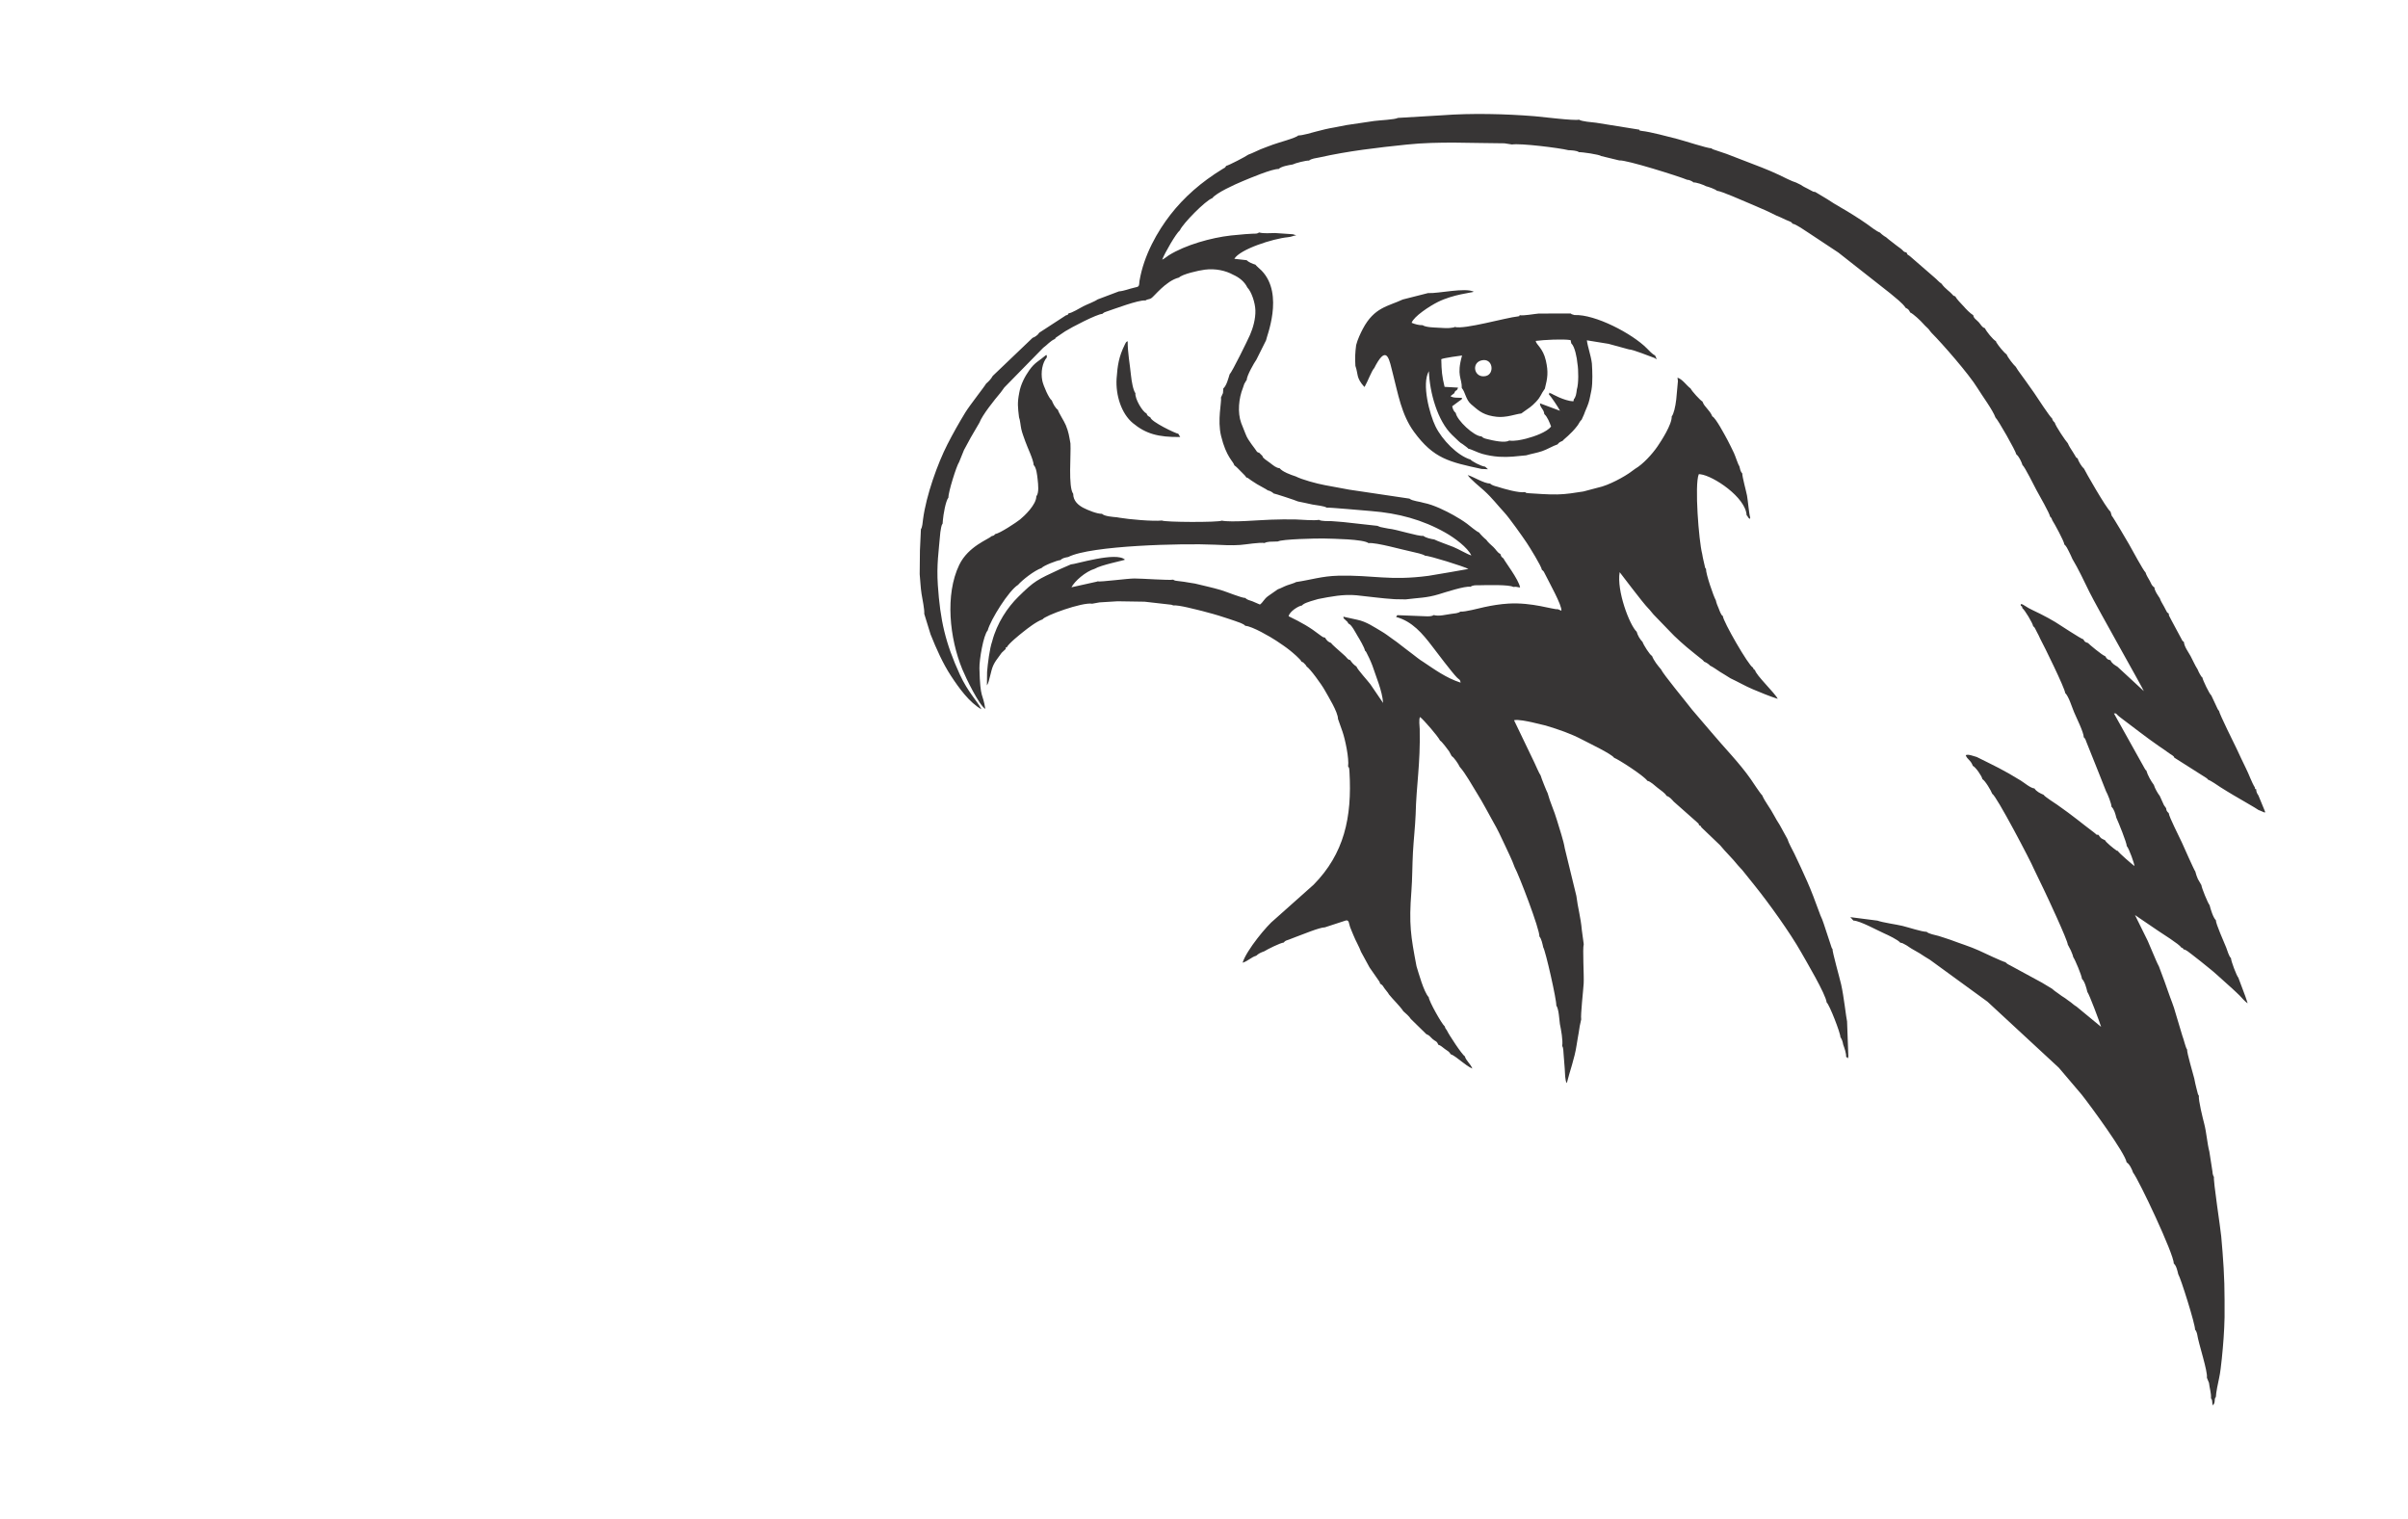 <?xml version="1.0" encoding="UTF-8"?>
<!DOCTYPE svg PUBLIC "-//W3C//DTD SVG 1.0//EN" "http://www.w3.org/TR/2001/REC-SVG-20010904/DTD/svg10.dtd">
<!-- Creator: CorelDRAW 2018 (64-Bit) -->
<svg xmlns="http://www.w3.org/2000/svg" xml:space="preserve" width="84mm" height="53mm" version="1.0" style="shape-rendering:geometricPrecision; text-rendering:geometricPrecision; image-rendering:optimizeQuality; fill-rule:evenodd; clip-rule:evenodd"
viewBox="0 0 8400 5300"
 xmlns:xlink="http://www.w3.org/1999/xlink"
 xmlns:xodm="http://www.corel.com/coreldraw/odm/2003">
 <defs>
  <style type="text/css">
   <![CDATA[
    .fil0 {fill:#373535}
   ]]>
  </style>
 </defs>
 <g id="Слой_x0020_1">
  <path class="fil0" d="M4876.56 411.28c-10.58,6.05 -64.23,8.17 -83.17,10.77l-97.43 14.42 -41.82 8.19c-21.17,3.42 -42.37,8.68 -62.68,14.06 -15.5,4.11 -48.26,14 -62.62,13.78 -8.41,9.07 -72.57,25.72 -88.56,32.01 -13.67,5.37 -28.88,10.38 -42.74,16.16 -14.73,6.14 -28.17,13.62 -42.72,18.63 -9.6,7.04 -69.46,38.17 -77.28,39.19 -6.49,9.69 -3.25,4.66 -13.38,11.35 -74.03,45.46 -133.92,98.05 -181.59,159.45 -43.96,56.61 -92.58,140.24 -107.68,231.12 -1.77,18.46 -0.11,19.52 -18.44,23.09 -17.71,3.91 -35.26,11.57 -53.28,12.92l-74.47 28.13c-10.31,7.53 -36.76,17.09 -50.05,24.02 -13.18,6.89 -39.54,23.32 -50.83,24.35 -5.25,7.86 -1.08,4.28 -9.52,7.11l-93.19 60.63c-3.97,5.52 -4.19,6.51 -10.8,11.28 -4.26,3.09 -7.84,5.08 -12.21,6.47l-139.01 132.83c-6.51,11.3 -13.27,18.41 -23.36,27.18 -3.11,7.18 -57.54,75.99 -72.48,100.55 -21.59,35.48 -42.97,73.1 -62.37,111.19 -34.07,66.72 -74.01,177.6 -84.98,261.19 -1.37,11.06 -2.34,27.62 -7.46,34.82l-3.42 74.47 -0.84 82.31c2.47,24.29 2.76,44.16 6.51,68.69 2.89,18.86 10.66,53.3 9.43,69.59l21.97 71.47c20.09,50.38 42.92,101.63 71.03,144.59 28.28,43.25 64.93,93.72 106.42,116.88 -14.42,-28.88 -46.7,-58.84 -75.35,-121.32 -50.6,-110.31 -68.42,-189.33 -76.66,-311.73 -4.75,-70.48 2.91,-117.22 8.72,-184.29 2.01,-10.42 2.67,-23.62 7.93,-30.12l0.95 -12.41c1.7,-19.43 9.34,-66.06 19.43,-78.93 -1.21,-16.96 28.15,-110.88 37.31,-123.88l16.8 -41.57 23.89 -44.05 29.94 -51.31c10.13,-26.98 52,-79.02 74.49,-105.76 3.89,-4.61 7.9,-11.46 12.43,-17.09l135.67 -138.54c14.31,-10.11 23.47,-23.14 41.73,-31.24 1.32,-4.77 0.64,-2.27 6.8,-7.22l28.19 -19.12c20.97,-13.42 112.27,-60.76 129.18,-60.54l5.65 -4.33c0.53,-0.33 1.44,-0.82 1.94,-1.08 1.94,-1.08 3.49,-1.39 5.94,-2.3 25.55,-8.3 113.44,-42.06 137.22,-39.21 7.48,-5.3 11.46,-2.87 19.69,-7.44 10.44,-5.78 50.69,-60.87 97.46,-72.55 11.06,-11.61 67.64,-24.71 90.38,-27.53 36.61,-4.55 72.13,3.22 98.49,17.8 22.19,9.91 39.85,24.66 49.41,44.42 14.66,14.99 27.33,53.28 28.11,79.62 0.88,30.14 -8.46,62.02 -18.81,85.8 -8.26,18.92 -62.17,128.7 -71.14,137.57 -4.53,14.77 -10.82,39.52 -21.97,49.28l-1.15 15.92 -6.95 15.48c2.8,15.9 -13.18,78.73 0.31,134.24 18.13,74.49 42.72,88.36 46.3,102.51 7.22,4.81 14.97,13.34 21.81,20.36 3.93,4.02 6.45,6.4 10.2,10.27 6.25,6.42 6.01,5.85 9.98,11.97 7.07,1.7 0.66,-0.99 9.01,4.35 2.98,1.92 5.54,4.06 8.54,6.16 6.62,4.64 12.72,8.37 19.8,12.74 9.45,5.83 32.39,17.33 37.56,21.62 8.83,2.83 2.52,-0.2 10.29,3.69 0.86,0.44 3.36,1.85 4.13,2.36 3.6,2.34 3.14,2.32 5.32,4.44 3.25,0 78.82,24.6 85.27,28.04 17.57,3.22 33.25,7.24 50.85,10.8 14.33,2.89 39.5,4.5 49.5,10.84 5.63,-1.41 135.7,10.33 155.04,11.88 94.47,7.51 178.55,29.94 258.85,75.33 32.26,18.24 77.43,51.69 90.59,79.57 -13.67,-3.69 -44.62,-22.43 -63.63,-30 -11.44,-4.55 -60.3,-22.12 -65.42,-25.7 -13.45,-2.3 -29.21,-5.45 -38.39,-12.63 -17.93,2.3 -93.66,-22.94 -122.56,-25.46 -6.34,-1.17 -11.41,-2.21 -17.71,-3.42 -1.24,-0.24 -8.99,-1.81 -9.91,-2.08l-7.37 -2.85c-0.64,-0.26 -1.68,-0.71 -2.45,-1.17l-118.56 -13.14c-14.55,-0.97 -27.84,-2.54 -41.55,-3.29 -11.08,-0.6 -34.88,1.06 -43.98,-4.48 -17.4,3.33 -61.67,-0.91 -82.46,-1.46 -28.46,-0.73 -57.25,0.02 -85.31,0.84 -41.02,1.19 -136.69,10.2 -171.42,3.36 -10.58,6.47 -200.77,5.67 -208.59,-0.44 -30.14,3.62 -117.17,-4.28 -148.13,-9.74l-8.85 -1.52c-14.59,-1.41 -43.14,-3.14 -52.13,-12.1 -17.53,0.44 -49.9,-13.07 -64.73,-20.73 -16.74,-8.63 -35.83,-23.73 -35.7,-49.06 -18.06,-23.62 -7.22,-137.82 -9.63,-175.77 -4.64,-26.21 -6.38,-39.65 -16.12,-63.54 -5.85,-14.35 -26.54,-45.77 -27.44,-53.34 -9.91,-7.57 -16.78,-21.02 -21.53,-33.03 -9.54,-5.96 -29.56,-51.24 -33.14,-69.19 -5.87,-29.5 0.42,-62.84 15.72,-80.74 -0.02,-12.43 0.93,-6.34 -2.83,-8.19 -24.95,21.44 -38.44,24.64 -58.38,52.9 -14.35,20.36 -29.94,48.77 -34.88,78.42 -7.11,35.94 -4.86,50.16 -0.77,85.56 3.97,9.54 5.32,30.03 8.06,41.95 3.18,13.84 8.92,27.89 13.76,41.91 7.26,21.06 28.5,63.76 29.32,82.73 9.67,9.23 12.25,35.66 13.87,50.85 1.79,16.63 5.34,46.37 -4.66,58.27 0,29.54 -42.44,69.08 -56.81,80.79 -12.54,10.2 -70.41,48.44 -86.55,50.89 -6.27,6.73 -4.11,4.39 -13.51,7.64 -8.46,10.18 -80.41,34.24 -112.01,99.75 -50.25,104.23 -33.82,256.49 10.84,364.67 13.4,32.43 58.31,124.66 80.04,137.86 -8.61,-57.56 -17.73,-29.87 -20.49,-141.39 -0.73,-29.48 13.89,-116.18 28.81,-132.27 9.69,-37.11 74.01,-139.8 105.91,-159.08 14.24,-16.34 55.42,-49.37 82.55,-59.02 4.37,-7.07 53.96,-27.05 65.68,-27.49 6.31,-7 15.68,-8.54 26.96,-10.71 78.22,-40.23 398.28,-48.11 509.85,-42.94 29.01,1.35 59.99,3.09 89.66,0.93 22.45,-1.63 67.34,-9.83 85.89,-6.67 3,-1.85 -1.21,-0.71 7,-2.98 2.91,-0.79 6.6,-1.15 9.67,-1.55l29.43 -0.93c11.17,-8.08 137.53,-11.04 160.6,-10.33 30.58,0.95 136.09,1.79 155.37,16.1 26.69,-3.2 121.01,24.02 153.29,30.45 10.16,2.34 36.54,7.75 44.16,13.56 13.36,-0.84 137.48,38.02 150.97,46.1 -0.84,0.42 -127.55,22.41 -139.03,23.93 -136.4,18.13 -192.7,-3.2 -314.89,-0.38 -56.79,1.32 -96.35,14.7 -147.22,22.14 -5.32,3.51 -20.58,7.6 -31,11.3 -12.12,4.33 -20.6,9.89 -32.72,13.98 -0.2,0.26 -30.16,21 -33.03,23.03 -15.68,11.04 -17.62,21.66 -29.34,30.16l-26.34 -11.35c-8.5,-2.54 -19.85,-5.81 -24.79,-11.57 -14.42,-0.46 -65.07,-21.66 -84.52,-27.44 -29.32,-8.74 -61.4,-15.5 -90.96,-22.83 -13.05,-1.5 -25.14,-4.55 -38.76,-6.31 -5.98,-0.77 -11.97,-1.41 -17.97,-2.23 -10.18,-1.41 -12.78,-0.82 -19.43,-5.08 -13.47,2.91 -109.8,-4.24 -135.3,-4.08 -25.35,0.15 -116.91,12.54 -128.63,10.11 -0.71,0.4 -1.85,-0.04 -2.27,0.91l-88.58 19.72c11.13,-21.5 48.88,-54.84 81.27,-64.65 22.39,-13.51 98.87,-28.35 105.47,-31.66 -30.16,-29.1 -174.31,16.67 -188.77,16.45l-37.45 16.36c-80.74,37.53 -88.78,40.27 -146.18,96.86 -36.78,36.25 -74.18,90.96 -90.96,155.41 -8.92,25.66 -15.3,76.94 -17.69,106.75l-0.53 46.74c9.52,-13.95 12.47,-50.1 22.98,-71.65 5.67,-11.68 11.37,-18.79 18.5,-28.55 4.17,-5.7 6.89,-9.96 9.96,-13.67l12.43 -11.75c0.4,-0.33 1.17,-1.02 1.79,-1.5 0.09,-9.71 -1.04,-5.03 3.29,-5.21 6.16,-13.38 44.64,-44.09 57.05,-54 16.25,-12.98 47.12,-36.96 68.05,-44.05 6.49,-12.72 139.23,-60.78 173.08,-54.6l25.61 -4.64 62.95 -3.86 94.06 1.46 5.87 0.64 87.59 9.96c0.84,0.22 1.68,0.51 2.43,0.71l4.44 1.7c18.79,-2.27 79.52,14.51 100.58,19.36 25.9,6.87 51.58,13.67 76.86,22.19 12.58,4.24 25.88,8.17 37.58,12.47 10.66,3.93 29.56,9.21 36.3,17.16 23.51,0.88 89.44,39.52 108.72,52.41 16.54,11.04 32.54,21.77 46.5,32.99 9.23,7.42 37.27,30.76 40.91,39.76 9.41,4.35 2.85,0.2 9.83,6.6 5.5,5.03 4.92,5.23 7.93,10.18 11.77,6.95 52.48,63.06 63.39,82.97 11.06,20.2 45.95,75.35 46.01,99.88l15.94 45.15c8.81,25.48 23.32,92.42 19.23,120.48 5.32,6.51 3.47,8.28 4.79,18.7 9.45,160.09 -18.99,286.01 -124.99,393.84l-136.82 121.83c-24.11,18.33 -97.52,106.26 -110.99,150.38 19.39,-6.01 30.16,-19.52 47.73,-24.46 6.76,-6.8 16.49,-11.59 27.84,-15.39 11.17,-7.22 55.9,-29.39 67.63,-30.42 6.8,-8.04 8.59,-6.45 19.5,-10.8 7.42,-2.94 15.5,-6.36 23.51,-9.12 20.11,-7.26 83.06,-33.41 100.61,-33.18l73.5 -24.04c11.55,-2.3 10.24,11.02 14.7,23.14 3.31,9.03 8.01,19.23 11.94,29.17 7.46,18.79 20.4,40.54 26.03,56.9l29.98 54.91 32.5 46.59c4.88,8.59 2.45,2.52 3.93,9.45 10.09,6.4 8.41,6.05 16.1,17.46 4.99,7.42 10.6,12.01 15.12,20.47 8.99,10.2 15.28,18.26 24.75,27.86 4.17,4.24 22.85,25.43 25.13,30.53 7.53,6.38 21.57,18.79 26.21,26.98l54.14 53.01c12.96,5.39 11.26,7.64 22.23,17.38 9.85,8.74 14.06,5.59 19.54,19.63 8.24,1.97 15.34,9.41 22.72,14.66 11.26,8.01 14.4,8.41 20.73,18.61 11.81,3.93 26.56,16.89 38.06,25.48 10.73,7.99 24.29,18.81 37.4,24.42 -7.42,-18.04 -21.59,-26.47 -26.45,-43.1 -9.05,-4.39 -55.42,-74.58 -62.77,-90.68 -4.77,-6.91 -4.95,-5.56 -7.88,-14.51 -9.05,-6.03 -54.38,-86.53 -55.13,-100.59 -17.4,-18.24 -35.61,-85.67 -42.68,-108.19 -20.14,-105.45 -26.74,-146.34 -17.86,-260.9 3.49,-45.13 2.98,-90.39 5.45,-135.89 2.41,-43.96 7.55,-88.25 9.36,-131.68 2.47,-105.45 16.78,-174.42 14.24,-298.88 -0.2,-9.63 -3.75,-33.87 1.19,-41.95 12.89,9.87 62.79,67.49 69.88,82.29 6.07,2.8 26.38,30.38 31.59,37.6l8.9 16.49c8.48,4.92 23.65,27.6 27.89,37.34 21.11,23.73 43.1,64.78 61.71,94.43 20.11,32.08 37.14,65.57 56.34,99.73 11.39,18.79 28.86,55.31 38.31,76.19 11.61,25.68 25.55,52.13 35.37,79.92 14.53,26.05 87.85,216.79 86.31,241.5 7.07,7.93 10.84,26.05 13.29,37.73 8.28,12.41 47.43,186.43 45.66,203.06 8.92,13.14 10.07,46.21 12.5,64.45 4.15,19.94 11.28,57.74 8.04,76.83 4.9,7.48 3.78,18.92 5.06,30.45 1.13,15.79 2.83,32.68 3.86,48.88 0.84,13.18 0.75,42.04 7.15,50.34 10.18,-41.55 27.11,-85.25 34.2,-132.56 1.85,-14.28 5.12,-28.77 7.42,-43.87 1.17,-7.68 2.56,-14.33 3.55,-22.76l5.06 -23.23c-2.63,-15.68 7.24,-100.66 8.65,-125.12 1.61,-27.89 -4.37,-120.73 0.22,-137.18l-6.73 -49.9c-3.58,-42.72 -14.17,-78.45 -19.01,-118.65l-40.38 -165.86c-4.72,-29.01 -18.59,-67.96 -27.05,-97.3 -9.78,-33.87 -24.09,-62.73 -32.81,-95.29 -2.96,-4.99 -21.66,-51.31 -24.49,-61.84 -4.77,-5.96 -17.53,-36.12 -22.1,-45.55l-70.59 -146.89c15.21,-3.4 46.61,3.89 61.82,6.98l48.33 11.53c46.5,13.89 89.22,28.81 127.79,49.19 22.79,12.03 103.11,50.21 111.1,63.3 13.31,4.46 103.06,61.71 116.29,80.54 10.58,1.61 25.68,16.47 34.4,23.4 11.06,8.81 28.79,20.4 31.73,28.42 11.39,4.04 18.21,12.17 25.46,20.42l79.53 70.34c6.05,6.45 7.79,4.77 8.74,11.72 9.8,5.06 5.3,2.34 8.21,7.71l65.46 62.57c20.36,25.13 41.2,43.65 62.22,70.1 5.01,6.31 9.94,10.16 15.43,16.89l43.21 53.85c49.77,61.93 123.18,164.22 161.66,232.2 16.87,29.81 86.55,147.2 89.09,175.15 9.74,7.73 48.55,107.57 48.13,121.32l2.58 4.06c0.82,1.59 2.41,4.72 3.05,6.38 2.1,5.59 2.83,9.83 4.08,15.57 4.46,13.11 10.71,28.9 10.2,42.81 14.13,9.07 3.62,2.25 7.75,-0.26l-4.5 -123.44c-3.11,-12.47 -11.24,-87.3 -20.53,-128.52 -5.19,-22.96 -30.58,-112.2 -30.45,-124.7 -3.42,-3.93 -0.33,1.15 -3.47,-6.05l-16.82 -50.89c-6.31,-18.08 -13.03,-42.74 -21.35,-59.08l-25.37 -67.8c-14.04,-36.87 -27.73,-66.19 -43.32,-100.35 -7.53,-16.51 -14.33,-30.98 -22.63,-47.95 -6.91,-14.15 -20.14,-37.45 -23.89,-50.67l-27.2 -49.5c-6.12,-9.1 -14.73,-23.91 -20.51,-34.66 -10.95,-21.68 -32.43,-48.48 -40.47,-68.6 -6.45,-5.45 -32.41,-45.48 -39.87,-56.21 -39.1,-56.19 -93.26,-110.92 -136.89,-163.05l-67.67 -79.2c-23.12,-30.16 -100.22,-122.93 -108.58,-140.95 -11.48,-13.4 -24.71,-29.78 -31.37,-46.76 -7.6,-3.29 -29.89,-38.77 -32.9,-48.6 -9.65,-10.09 -16.89,-22.59 -20.64,-35.81 -24.77,-23.16 -70.52,-143.4 -59.26,-207.8 1.17,0.71 80.01,106.57 100.3,126.82 7.66,7.64 8.74,10.86 17.6,20.6l54.89 56.81c18.68,20.84 58.64,56.21 80.01,72.79 7.29,5.63 13.2,11.13 21.15,17.07l14.79 11.72c0.49,0.46 1.13,1.08 1.59,1.55l4.7 5.06c4.79,1.83 6.56,2.85 10.84,5.63 0.57,0.38 4.79,3.49 4.86,3.55 4.24,3.62 2.25,1.63 3.64,3.86 13.53,6.47 23.89,14.9 35.41,22.08 12.12,7.55 22.65,13.51 36.45,22.52 26.76,12.47 52.02,27.42 78.8,38.62 27.93,11.66 56.01,23.51 86.31,33.23 -8.21,-18.86 -77.25,-83.68 -79.35,-100.72 -5.08,-2.98 -2.85,1.3 -7.22,-8.52 -14.68,-5.61 -104.65,-162.04 -104.72,-179.35 -5.56,-4.9 -3.95,-2.69 -8.1,-10.77 -2.63,-5.1 -4,-9.56 -5.98,-14.55 -4.57,-11.48 -8.1,-17.91 -10.62,-30.05 -7.44,-12.17 -35.17,-92.77 -34.22,-109.36 -5.28,-6.98 -1.77,-0.93 -4.59,-11.19 -1.02,-3.67 -2.34,-10.38 -3.25,-14.04 -2.3,-9.41 -4.06,-18.35 -5.54,-27.51 -11.68,-44.93 -26.89,-240.13 -12.05,-276.96 2.19,-0.73 -1.63,-1.26 5.9,-0.35 45.26,5.41 158.15,80.52 161.2,142.87 7.22,6.71 2.43,5.59 6.6,8.96 8.37,6.73 1.81,6.31 6.12,-0.93 -3.8,-7.55 -8.28,-60.98 -11.26,-76.3 -3.47,-17.86 -16.89,-65.93 -16.51,-77.32 -6.51,-6.71 -7.62,-15.08 -10.31,-25.66 -4.04,-4.11 -13.98,-35.9 -18.72,-45.59 -8.15,-16.56 -13.93,-29.56 -22.41,-45.22 -9.23,-17.07 -41.42,-77.98 -53.06,-82.64 -9.98,-24.04 -27.31,-31.68 -34.4,-51.86 -7.75,-4.08 -37.22,-36.32 -41.33,-45.44 -15.57,-11.7 -27.71,-31.82 -45.86,-38l1.55 11.83 -5.85 64.14c-2.96,25.35 -8.81,50.98 -15.83,59.37 1.28,27.82 -37.38,86.86 -49.79,104.94 -18.35,26.74 -50.78,62.22 -77.78,77.74l-12.1 8.83c-23.71,18.19 -80.72,49.48 -118.08,56.96l-50.32 13.31c-28.37,4.46 -61.47,9.91 -90.7,10.29 -39.41,0.51 -65.22,-2.34 -102.4,-4.39 -9.98,-1.08 -7.44,-2.08 -10.31,-3.86 -21.09,4.17 -75.16,-11.79 -96.09,-18.5 -10.62,-2.78 -19.5,-5.03 -26.21,-11.24 -21.37,-0.31 -56.3,-23.07 -77.85,-29.59 8.35,13.76 42.59,41.11 57.03,54.23 28.92,26.27 47.56,51.49 70.63,76.24 17.04,18.28 63.74,84.16 78.64,106.53 9.27,13.93 51.05,81.14 52.46,93.44 7.02,5.56 7.22,7.09 11.61,16.1 13.14,26.91 59.39,109 56.37,126.62l-12.14 -5.12c-16.74,1.68 -90.17,-24.66 -172.32,-19.69 -29.3,1.77 -56.72,6.27 -84.32,12.25 -20.27,4.37 -66.3,17.11 -83.66,15.79 -7.26,5.67 -20.25,6.47 -31.55,7.88 -19.12,2.45 -42.19,9.36 -61.42,4.15 -8.3,5.5 -19.63,4.37 -29.96,4.11l-97.01 -3.8 -4.24 6.29c56.26,15.04 92.31,58.2 125.69,101.94 14.26,18.66 70.32,93.13 87.21,109.84 9.6,9.49 9.63,4.26 12.25,17.33 -50.6,-16.21 -92.05,-46.78 -130.75,-72.59 -11.79,-7 -26.38,-18.79 -37.18,-27.2 -11.75,-9.18 -25.48,-18.97 -36.85,-28.11 -10.18,-8.7 -23.98,-18.04 -35.26,-26.21 -10.95,-7.93 -23.65,-17.62 -36.63,-25.08 -24.57,-14.2 -51.93,-33.89 -84.69,-40.34l-40.67 -8.92 -6.95 -1.7c2.8,11.66 -2.78,0.99 6.98,11.41 7.75,8.26 4.33,1.5 10.91,13.18 9.94,1.41 25.7,33.23 31.15,41.99 6.58,10.55 25.06,41.84 26.23,51.86 2.94,2.69 1.97,1.48 4.59,5.41l9.85 19.78c4.22,8.79 7.71,17.33 11.35,26.6 12.63,38.55 34.8,89.02 37.51,130.84l-44.31 -65.13c-7.62,-10.51 -45.95,-52.26 -48.57,-61.95 -9.94,-6.45 -15.08,-12.58 -22.37,-22.98 -7.51,-0.38 -9.03,-5.61 -16.34,-12.81 -5.81,-5.74 -10.73,-9.25 -17.16,-15.37 -7.68,-7.33 -29.36,-25.06 -32.52,-30.87 -11.57,-4.68 -15.04,-8.83 -21.5,-18.92 -7.26,-1.19 -8.5,-2.12 -15.19,-7.29 -38.99,-30.12 -65.82,-44.89 -111.63,-67.21 3.29,-16.85 35.06,-36.43 46.74,-37.53 2.63,-2.87 1.39,-2.01 5.34,-4.66 9.67,-6.45 39.54,-14.68 50.85,-17.8 43.19,-8.39 88.47,-17.6 134.44,-13.03 46.01,4.57 85.11,10.66 132.94,13.6l38.2 0.64c44.91,-5.81 71.65,-4.66 114.99,-17.73 19.67,-5.94 93.19,-30.16 110.59,-26.1 10.86,-6.93 17.11,-5.1 33.01,-5.5 23.16,-0.57 103.55,-2.61 116.42,5.9 14.02,-1.52 11.72,0.95 23.98,1.81 -4.77,-28.04 -54.38,-91.83 -57.85,-101.03 -8.01,-6.58 -7.13,-4.99 -10.95,-15.74 -11.79,-5.92 -14.44,-14.93 -24.53,-24.31 -9.54,-8.85 -17.44,-15.04 -24.77,-25.35 -6.8,-5.03 -20.62,-18.99 -25.08,-25.37 -10.29,-4.04 -31.59,-22.85 -42.13,-30.67 -13.11,-9.74 -31.15,-20.89 -46.74,-29.59 -25.43,-14.2 -69.26,-36.47 -104.23,-43.05 -14.31,-4.88 -39.74,-6.23 -49.61,-14.77l-210.06 -31.26 -85.31 -15.81c-28.97,-5.39 -78.87,-18.94 -101.69,-30.49 -17.69,-5.63 -45.95,-16.03 -55.82,-28.48 -12.34,-0.99 -21.77,-9.63 -33.8,-18.74 -13.23,-10.02 -25.59,-16.45 -26.12,-23.89l-11.88 -11.72c-7.44,-0.35 -8.1,-4.97 -13.76,-12.56 -4.11,-5.52 -8.46,-10.95 -12.54,-16.85 -7.44,-10.77 -15.74,-21.39 -21.33,-37l-14.59 -36.69c-13.73,-37.11 -8.39,-87.21 5.72,-122.23 1.59,-5.23 3.29,-10.58 4.9,-14.44l6.93 -11.79c0.33,-0.44 0.99,-1.28 1.57,-1.85 -0.2,-14.48 25.92,-60.08 33.78,-71.01l33.71 -67.43c-0.09,-8.54 64.67,-160.18 -15.46,-243.04 -4.61,-4.77 -19.5,-17.27 -21.57,-20.82 -9.58,-2.8 -24.09,-8.63 -30.78,-15.65l-42.92 -4.81c20,-33.52 134.15,-70.19 186.57,-75.33 14.57,-1.44 16.96,-4.88 29.56,-6.69l-12.14 -3.67 -61.29 -4.19c-18.19,-0.13 -39.15,2.56 -56.17,-2.01 -8.28,5.45 -11.7,3.89 -23.58,4.37 -8.3,0.33 -16.67,0.91 -24.97,1.52 -16.93,1.28 -33.12,3.02 -49.92,4.66 -68.31,7.71 -158.56,32.74 -216.78,69.17 -8.9,5.56 -13.36,10.84 -22.92,15.23 8.39,-22.48 48,-91.45 61.78,-102.49 9.89,-23.16 89.87,-104.48 112.81,-111.96 14.06,-18.66 77.76,-47.62 106.88,-59.72 22.41,-9.32 102.75,-43.43 124.77,-42.17 9.63,-9.27 33.96,-13.31 48.9,-15.76 8.52,-4.57 45.95,-14.24 57.12,-13.62 8.21,-6.98 24.4,-8.54 37.07,-11.13 99.46,-22.3 199.94,-33.89 303.78,-44.71 112.71,-11.77 227.7,-4.68 340.81,-4.39l26.41 4.08c29.32,-4.86 165.35,11.99 196.5,19.83 11.75,0.57 29.45,1.13 37.07,6.98 10.84,-0.62 70.96,8.08 77.56,13.49l63.17 15.32c23.78,-2.72 209.28,55.84 236.64,67.45 8.81,1.68 4.66,-0.26 13.49,3.71 7.48,3.38 4.81,2.67 8.17,5.45 10.4,-0.42 33.98,7.75 44.16,13.31 8.48,1.99 31.33,9.8 38.33,15.92 15.43,1.13 91.69,35.15 112.91,43.94 19.08,7.93 36.54,15.87 55.4,23.93 17.35,7.44 34.88,17.88 52.24,24.29 7.42,3.4 14.44,7.02 21.97,10.18 3.09,1.3 7.22,2.65 10.38,4.24 8.96,4.55 5.28,1.55 10.88,8.43 10.05,0.31 45.46,25.08 55.24,31.42l104.32 69.06 181.02 142.34c15.15,13.07 43.87,34.42 53.72,50.58 9.69,4.42 11.06,6.84 15.92,16.18 10.6,4.24 36.89,29.23 45.22,38.9 8.72,10.16 14.17,13.38 20.29,20.73 4.7,5.65 3.22,5.63 9.12,11.55 37.6,37.8 130.55,144.02 160.11,192.55 16.12,26.45 52.86,75.53 62.88,102.98 7.62,5.59 71.12,117.04 72.48,128.14 9.32,7.02 18.06,25.81 21.88,38.11 6.91,3.51 40.82,72.68 48.4,86.53 8.39,15.34 47.05,82.95 47.43,92.42 2.45,2.43 2.32,1.24 4.7,5.39 2.32,4.02 1.28,2.65 2.76,6.76 7.71,11.88 41.99,74.47 42.41,84.94 7.04,6.03 11.79,16.36 15.61,24.07 4.37,8.81 8.92,17.91 12.52,26.72 20.09,33.12 41.27,78.31 59.57,115.58 24.73,50.34 184.18,331.71 189.68,345.4l-92.18 -85.22c-8.79,-5.32 -19.96,-11.46 -24.07,-22.5 -11.22,-2.38 -12.43,-4.37 -18.63,-14.26 -8.88,-1.79 -58.73,-43.45 -59.9,-45.84 -11.44,-4 -10.18,-3.14 -16.47,-12.94 -7.75,-1.24 -83.44,-51.33 -97.57,-60.1 -15.9,-9.87 -33.38,-18.79 -51.18,-28.06 -16.32,-8.5 -41,-18.68 -53.74,-27.97l-9.56 -5.74c-7.82,-0.95 -6.03,-2.78 -6.03,4.84 7.22,4.26 3.09,1.37 5.78,8.88 7.48,4.46 35.88,51.73 37.4,62.39 5.94,5.3 2.65,1.59 7.18,8.9 1.77,2.87 4.33,8.46 5.94,11.68 4.13,8.28 8.72,15.85 11.66,23.69 11.88,21.5 86.28,172.9 86.88,188.64 12.63,12.28 23.56,49.43 31.15,67.23 7.66,18.39 33.74,70.17 33.74,87.52 2.3,2.3 2.38,1.37 4.72,5.41 2.45,4.22 1.28,2.58 2.85,6.84l43.74 109.31 26.14 66.17c5.45,9.27 19.3,43.67 19.23,54.49 8.81,7.66 13.8,25.13 16.76,37.93 6.84,14.13 37.03,89.22 36.45,99.02 8.41,9.36 27,62.55 26.89,69.88 -8.61,-6.38 -51.71,-43.23 -58.51,-53.06 -5.63,-1.35 0.02,1.26 -5.45,-2.23 -6.95,-4.44 -37.42,-28.97 -38.46,-34.66 -13.98,-6.93 -14.99,-6.01 -23.07,-18.97 -11.88,-1.3 -2.87,1.48 -13.27,-6.34 -48.2,-36.28 -73.19,-58.33 -130.68,-98.56 -6.29,-4.42 -44.42,-28.53 -47.56,-34.84 -11.86,-4.99 -25.02,-11.41 -31.82,-22.01 -14.2,-1.28 -34.97,-19.69 -47.89,-27.62 -63.34,-38.97 -90.13,-50.54 -153.49,-82.22 -10.4,-2.45 -29.08,-10.95 -38.39,-6.29 5.17,15.3 17.51,16.67 24.71,37.18 9.58,4.17 31.53,35.37 33.45,46.37 9.91,5.54 30.23,39.98 34.53,51.64 12.54,2.83 136.58,239.42 144.51,260.37l34.91 72.44c11.83,24.2 83.35,177.73 83.83,192.53l10.69 20.6c3.53,9.52 6.42,13.89 8.48,23.49 6.03,7.79 29.85,64.47 30.27,75.58 9.67,8.88 15.63,31.86 18.94,45.75 6.91,8.79 42.35,103.44 47.93,121.76l-86.08 -70.96c-7.71,-4.26 -12.98,-9.65 -18.9,-14.15 -7.79,-5.94 -13.64,-9.36 -20.56,-14.93 -9.32,-5.41 -15.65,-10.35 -24.24,-16.65 -5.74,-4.19 -7.4,-5.34 -12.17,-8.63l-9.3 -7.75 -35.04 -21.09 -110.48 -60.03c-1.94,-0.95 -6.29,-3.07 -7.77,-4 -0.6,-0.38 -1.3,-0.79 -1.88,-1.19 -0.6,-0.4 -1.28,-0.93 -1.85,-1.35 -3.36,-2.56 -3.09,-2.41 -5.28,-4.81 -7.51,-0.51 -77.34,-33.71 -92.89,-40.85 -29.41,-13.49 -66.61,-24.75 -98.49,-37.03 -13.87,-4.37 -27.66,-9.47 -41.82,-13.67 -13.03,-3.86 -33.14,-6.58 -42.06,-14.48 -16.56,0 -63.87,-15.74 -84.47,-20.71 -20.78,-5.01 -69.64,-11.72 -86.84,-18.3l-94.74 -12.14 10.88 12.01c21.57,-0.18 86.59,35.66 108.45,45.22 10.69,4.61 47.29,21.86 54.8,31.77 7.9,1.32 7.18,1.3 16.23,6.25 6.58,3.6 8.28,4.48 13.91,8.61 11.19,8.04 24.93,14.33 37.47,22.21 12.87,8.1 22.28,15.04 35.88,22.61l200.92 146.29 248.76 230.26 79.77 93.86c32.65,41.31 151.88,204.21 156.76,236.21 10.49,6.56 18.33,23.36 22.34,35.44 20.78,26.47 142.56,284.62 142.32,317.6 8.81,7.22 12.52,25.24 15.46,37.31 8.43,12.65 60.47,178.09 58.57,193.45 2.8,3.36 1.39,-0.11 4.97,7.97 1.28,2.87 1.7,5.12 2.54,8.48 4.39,31.09 37.71,130 33.74,150.82l7.44 18.5c1.9,18.63 8.01,34.51 6.98,53.43 7.35,9.47 1.85,14.86 6.84,24.75 10.66,-13.29 2.14,-20.91 10.2,-29.52 -0.07,-12.5 7.84,-50.67 11.15,-65.33 4.13,-18.17 7.33,-47.14 9.45,-67.63 5.01,-48.46 8.65,-95.8 9.67,-145.12l0 -60.32c0.11,-77.43 -4.88,-145.83 -11.64,-221.34 -2.65,-29.74 -28.55,-196.17 -25.3,-207.76 -1.99,-3 -0.84,1.59 -3.51,-7.33 -1.48,-4.88 -1.17,-4.99 -1.59,-9.98l-10.95 -70.35c-7.88,-30.58 -9.94,-66.59 -18.02,-97.76 -4.88,-18.86 -20.82,-82.35 -18.61,-97.79 -1.94,-2.72 -0.71,0.4 -3.47,-6.12l-5.52 -21.66c-2.16,-9.3 -5.41,-21.55 -7.13,-32.28 -4.84,-19.78 -25.7,-88.4 -25.02,-101.05 -5.85,-8.04 -10.84,-33.65 -16.51,-47.91l-23.32 -77.76c-7.2,-27.62 -17.33,-49.61 -25.81,-74.89 -8.52,-25.37 -17.55,-49.06 -27.07,-74.47l-5.48 -14.77c-6.56,-11.88 -13.49,-29.32 -19.74,-43.69 -6.51,-15.01 -12.61,-30.16 -19.32,-45.33l-44.51 -90.21 81.89 55.68c6.91,4.84 75.82,48.02 78.47,56.72 9.05,4.15 5.74,2.49 8.94,7.22 10.09,1.48 18.63,10.35 30.05,18.55l29.7 23.25c19.65,16.47 37.51,29.43 56.26,46.5l54.23 48.73c9.3,9.16 16.23,14.62 25.7,24.29 6.87,7 18.02,21.09 27.8,26.6l-8.08 -24 -24.44 -65.18c-5.63,-5.43 -25.74,-58.11 -25.59,-67.91 -8.3,-8.39 -11.72,-25.04 -16.74,-37.14 -7.46,-18.97 -36.3,-82.44 -36.12,-95.49 -9.27,-8.59 -18.39,-38.24 -21.79,-52.26 -6.03,-6.8 -28.17,-61.05 -28.61,-69.9l-12.34 -21.42c-3.89,-9.45 -6.45,-15.96 -8.92,-26.25 -3.38,-3.09 -40.54,-87.14 -46.5,-100.41 -9.34,-20.82 -44.67,-88.82 -46.3,-103.35 -6.05,-5.45 -8.04,-7.97 -9.03,-16.93l-7.57 -10.77 -14.57 -32.08c-6.49,-7.99 -17.16,-26.43 -20.67,-38.59 -9.38,-12.19 -21.48,-33.27 -26.43,-50.58 -2.98,-1.52 -2.54,-1.63 -6.18,-7.73l-106.55 -190.96c12.23,-0.09 1.97,-1.04 25.26,16.27 46.3,34.42 83.08,64.27 133.27,98.96 9.52,6.58 18.3,11.99 27.75,19.23 14.17,10.86 23.07,13.14 24,19.67l109.89 69.75c6.05,4.28 3.53,1.72 8.59,7.64 8.28,2.14 33.6,19.83 43.03,26.07 14.33,9.52 28.46,17.27 43.69,26.76 9.32,5.81 86.99,50.05 88.73,52.57 8.04,2.49 8.92,4.02 15.04,6.23 10.91,3.93 5.63,4.55 8.01,-0.46l-23.45 -56.87c-4.7,-6.25 -7.82,-13.31 -7.64,-21.33 -4.97,-3.16 -2.36,5.08 -4.75,-6.45 -10.84,-17.18 -20.75,-46.52 -30.73,-65.95 -11.72,-22.83 -20.93,-44.64 -32.12,-67.65 -8.48,-17.38 -60.83,-122.82 -62.09,-133.36 -2.3,-2.74 -0.77,-0.42 -4.35,-5.74l-22.56 -48.24c-6.05,-3.71 -30.14,-53.96 -31.02,-62.26 -3.6,-3.07 -1.5,-0.82 -4.59,-5.01 -1.68,-2.27 -3.4,-5.32 -4.55,-7.46 -2.98,-5.5 -5.19,-9.91 -7.57,-15.85 -9.45,-14.44 -16.74,-32.26 -24.33,-46.19 -8.37,-15.34 -22.14,-32.94 -23.43,-49.46l-5.06 -4.15 -36.98 -68.91c-1.79,-3.31 -4.24,-7.97 -6.07,-11.61 -4.79,-9.56 -4.04,-5.81 -4.95,-14.62 -7.31,-5.08 -4.61,-2.45 -9.78,-11.94 -2.23,-4.08 -4.24,-8.37 -7.02,-13.42 -5.23,-9.47 -11.04,-18.1 -14.02,-27.58 -7.37,-11.75 -18.15,-25.19 -19.1,-38.26 -9.63,-5.76 -10.58,-12.78 -16.21,-23.05 -5.65,-10.31 -11.17,-17.6 -14.81,-29.36 -6.05,-3.44 -48.73,-82.68 -57.49,-98.05 -5.9,-10.35 -56.72,-97.08 -60.32,-99.4l-4.31 -14.31c-14.99,-11.68 -89.82,-143.31 -92.29,-149.8 -7.51,-6.09 -19.83,-25.83 -22.03,-35.66 -7.79,-5.1 -4.39,-2.12 -10.16,-11.59 -2.89,-4.75 -4.04,-6.67 -7.86,-12.74 -6.29,-9.98 -11.79,-17.44 -16.56,-28.86 -6.73,-6.84 -43.41,-60.58 -45.57,-72.22 -2.25,-2.12 -2.87,-1.9 -4.92,-5.06 -3.69,-5.61 -2.05,-2.47 -4.35,-9.36 -7.11,-4.13 -53.34,-75.27 -62.35,-88.62 -10.66,-15.81 -20.07,-27.71 -31.71,-44.78 -10.11,-14.88 -24.42,-32.08 -32.65,-46.72 -8.06,-6.93 -28.44,-33.07 -31.79,-43.16 -9.16,-5.76 -28.99,-30.53 -34.66,-40.07 -3.09,-5.21 -0.77,-0.22 -2.36,-5.61 -11.22,-6.38 -33.8,-34.4 -38.77,-45.68 -11,-3.29 -13.95,-12.72 -21.81,-21.2 -8.41,-9.1 -17.42,-12.89 -18.9,-24.11 -11.59,-7.22 -24.68,-20.82 -34.09,-31.64 -11.26,-12.94 -21.59,-21.42 -28.77,-34.22 -7.93,-2.41 -5.94,-2.41 -12.85,-9.34 -5.56,-5.61 -6.45,-6.31 -12.43,-11.26 -8.72,-7.22 -16.65,-15.06 -22.56,-23.6 -9.54,-6.03 -15.39,-14.17 -22.96,-20.2l-87.39 -75.84c-8.99,-7.51 -6.18,-0.49 -11.79,-12.72 -12.25,-2.45 -8.68,-4.35 -18.86,-12.56 -7.33,-5.94 -11.15,-7.64 -18.59,-13.78 -11.04,-9.12 -22.5,-16.76 -33.67,-26.78 -4.99,-2.87 -6.91,-4.15 -11.37,-7.51 -1.35,-1.02 -3.67,-2.89 -5.01,-4.08 -5.19,-4.57 -1.63,-1.37 -5.01,-4.81 -11.37,-3.71 -34.2,-21.57 -45.46,-29.74 -14.7,-10.66 -30.49,-20.36 -46.08,-30.42 -31.75,-20.51 -61.31,-35.22 -92.64,-56.46l-41.62 -24.97c-8.39,-0.84 -4.95,-0.13 -14.46,-4.99 -3.97,-2.01 -7.37,-4.02 -11.53,-6.16 -8.61,-4.42 -16.38,-7.88 -23.91,-13.47l-16.98 -8.3c-12.76,-3.18 -47.31,-20.75 -60.16,-27 -19.23,-9.34 -39.41,-17.35 -59.68,-25.59l-122.54 -47.25 -46.9 -15.83c-6.38,-3.25 -3.05,-1.48 -6.14,-3.82 -12.58,0.68 -96.44,-26.83 -118.85,-32.5 -32.99,-8.35 -93.04,-24.77 -124.46,-28.15 -13.84,-2.47 -4.64,-1.08 -8.32,-4.33l-150.8 -24.2c-14.77,-1.77 -49.7,-4.13 -59.46,-10.69 -15.34,4.57 -128.37,-9.87 -154.55,-11.97 -102.2,-8.21 -219.88,-11.08 -322.44,-3.33l-154.55 9.18 0.03 -0.02zm-981.46 909.25c-3.67,58.18 16.8,122.25 56.65,155.28 45.17,37.45 88.78,49.57 165.28,48.55l-6.62 -11.24c-8.37,-0.57 -95.45,-41.91 -97.46,-57.23 -10.07,-6.16 -9.05,-4.31 -13.82,-14.13 -12.98,-4.44 -40.74,-50.8 -38.35,-70.12 -7.9,-10.27 -13.36,-41.27 -15.7,-63.9 -3.91,-40.07 -11.35,-75.69 -11.37,-117.46 -5.32,2.38 -5.34,2.21 -10.88,13.62 -19.69,40.58 -24.42,69.64 -27.73,116.6l0 0.03zm1272.43 -63.3c41.02,-10.51 47.34,48.11 14.86,54.67 -39.81,8.04 -51.07,-45.37 -14.86,-54.67zm313.87 -59.3c12.08,10.62 19.63,50.32 21.2,69.66 3.91,21.68 4.59,70.85 -2.01,91.14 -0.77,6.2 -1.7,14.79 -3.38,20.4 -0.04,0.15 -2.52,6.34 -2.54,6.38 -4.59,9.36 -0.24,1.59 -4.04,6.16l-2.1 8.32c-31.71,-1.15 -76.39,-26.91 -76.48,-26.94 -12.34,-3 -4.59,-8.19 -8.83,3.27 5.85,4.02 34.13,46.63 38.68,56.63l-70.08 -26.07c0.93,16.47 13.67,19.94 15.41,37.73 10.75,9.12 18.86,30.42 23.54,43.41 -15.08,19.21 -56.87,34.22 -86.84,42.06 -17.97,4.39 -39.76,9.49 -59.55,6.76 -14.04,9.56 -57.25,-0.33 -75.2,-4.86 -11.33,-2.87 -13.78,-3.07 -21.11,-9.67 -26.52,-0.11 -86.35,-57.21 -89.82,-81.8 -7.53,-6.36 -10.02,-12.76 -12.43,-23.36l23.09 -17.07c13.47,-10.69 7,-1.17 11.55,-12.21 -12.96,-0.99 -31.75,1.06 -40.62,-6.09l13.38 -10.31c4.95,-14.84 7.2,-2.72 13.07,-19.32l-47.09 -2.69c-8.94,-37.75 -10.6,-54.29 -11.44,-96.55 7.71,-4.35 71.45,-12.78 72.48,-12.83 -20.05,71.12 -0.22,77.78 -0.95,113.48 12.1,13.4 13.67,40.18 32.12,56.3 21.73,17.95 36.85,35.15 75.82,42.02 20.56,3.62 31.13,3.4 51.29,0.38 14.81,-2.23 37.73,-9.14 48.42,-9.98l7.33 -5.3c19.76,-13.87 28.17,-18.63 43.83,-35.24 17.95,-19.01 16.43,-26.23 30.98,-45.97 9.56,-37.69 12.7,-57.67 3.44,-98.16 -10,-43.74 -33.67,-55.15 -35.44,-68.4 28.26,-3.67 94.5,-7.33 121.74,-2.83l2.47 11.57 0.11 -0.02zm-499.88 -175.57l-88.05 22.34c-51.75,24.2 -99.53,26.96 -139.47,102.56 -7.86,14.88 -18.48,37.49 -23.23,56.41 -3.49,26.36 -4.37,45.75 -2.61,72.73 10.4,28.57 1.39,40.69 31.42,73.59l2.36 -3.69c9.6,-16.47 22.61,-52.68 32.23,-62.84l5.81 -11.19c39.61,-71.01 46.85,-14.48 58.82,31.35 17.99,68.8 29.63,142.5 73.68,202.68 68.53,93.64 122.74,105.12 235.69,129.49l22.5 1.1 -8.48 -7.64c-0.4,-0.33 -1.15,-0.93 -1.7,-1.41 -14.9,-1.55 -48.26,-20.07 -50.56,-24.66 -45.77,-13.67 -99.29,-68.6 -122.51,-116.11 -20.09,-41.11 -49.01,-147.75 -22.98,-192.35 2.74,74.69 29.96,173.21 81.05,222.49 45.81,44.2 18.88,17.2 49.61,41.66 0.55,0.44 1.24,0.99 1.77,1.46 6.56,5.52 1.46,0.91 5.28,4.95 8.39,0.79 32.39,13.49 48.11,17.82 19.74,5.41 36.56,8.39 58.2,10.16 36.89,2.23 60.83,-1.74 95.45,-4.95 18.63,-5.61 36.94,-8.24 56.01,-14.75 17.42,-5.94 36.56,-17.77 53.61,-23.56 4.88,-7.15 9.43,-8.7 17.13,-11.94 6.38,-8.15 27.84,-21.68 52.08,-53.34 5.14,-6.71 8.17,-15.48 14.7,-20.86l8.24 -18.41c4.61,-13.47 10.69,-24.77 15.65,-39.83 5.32,-16.07 6.58,-30.38 10.38,-45.81 4.57,-27.25 3.09,-64.29 1.41,-92.18 -3.62,-28.9 -14.77,-57.6 -17.51,-80.52l75.58 12.3 70.96 19.36c15.63,0.42 72.24,24.2 90.19,30.25l6.69 4.59c-2.34,-8.52 -2.08,-5.14 -5.59,-13.84 -9.45,-4.11 -20.14,-16.12 -29.1,-25.13 -50.78,-50.98 -179.88,-118.92 -252.09,-115.67 -1.57,-0.38 -7.24,-2.12 -8.99,-2.78 -0.62,-0.24 -1.74,-0.22 -2.19,-1.26 -0.42,-0.95 -1.28,-0.91 -1.92,-1.35l-111.14 0.13c-16.45,1.28 -54.42,8.61 -66.77,5.63 -3.51,5.01 4.57,1.44 -4.77,4.15 -44.2,4.57 -188.35,46.63 -221.94,37.03 -3.73,1.97 -0.73,0.93 -6.8,2.25 -14.26,3.14 -36.54,1.32 -50.52,0.42 -13.03,-0.84 -43.47,-1.06 -54.53,-8.83 -13.38,0.38 -26.67,-3.49 -38.44,-8.37 7.75,-22.19 62.88,-58.35 91.52,-72.55 54.25,-26.89 117.9,-32.28 125.43,-35.66 -29.48,-15.72 -123.42,6.62 -159.72,4.61l0.05 -0.03z"/>
 </g>
</svg>
